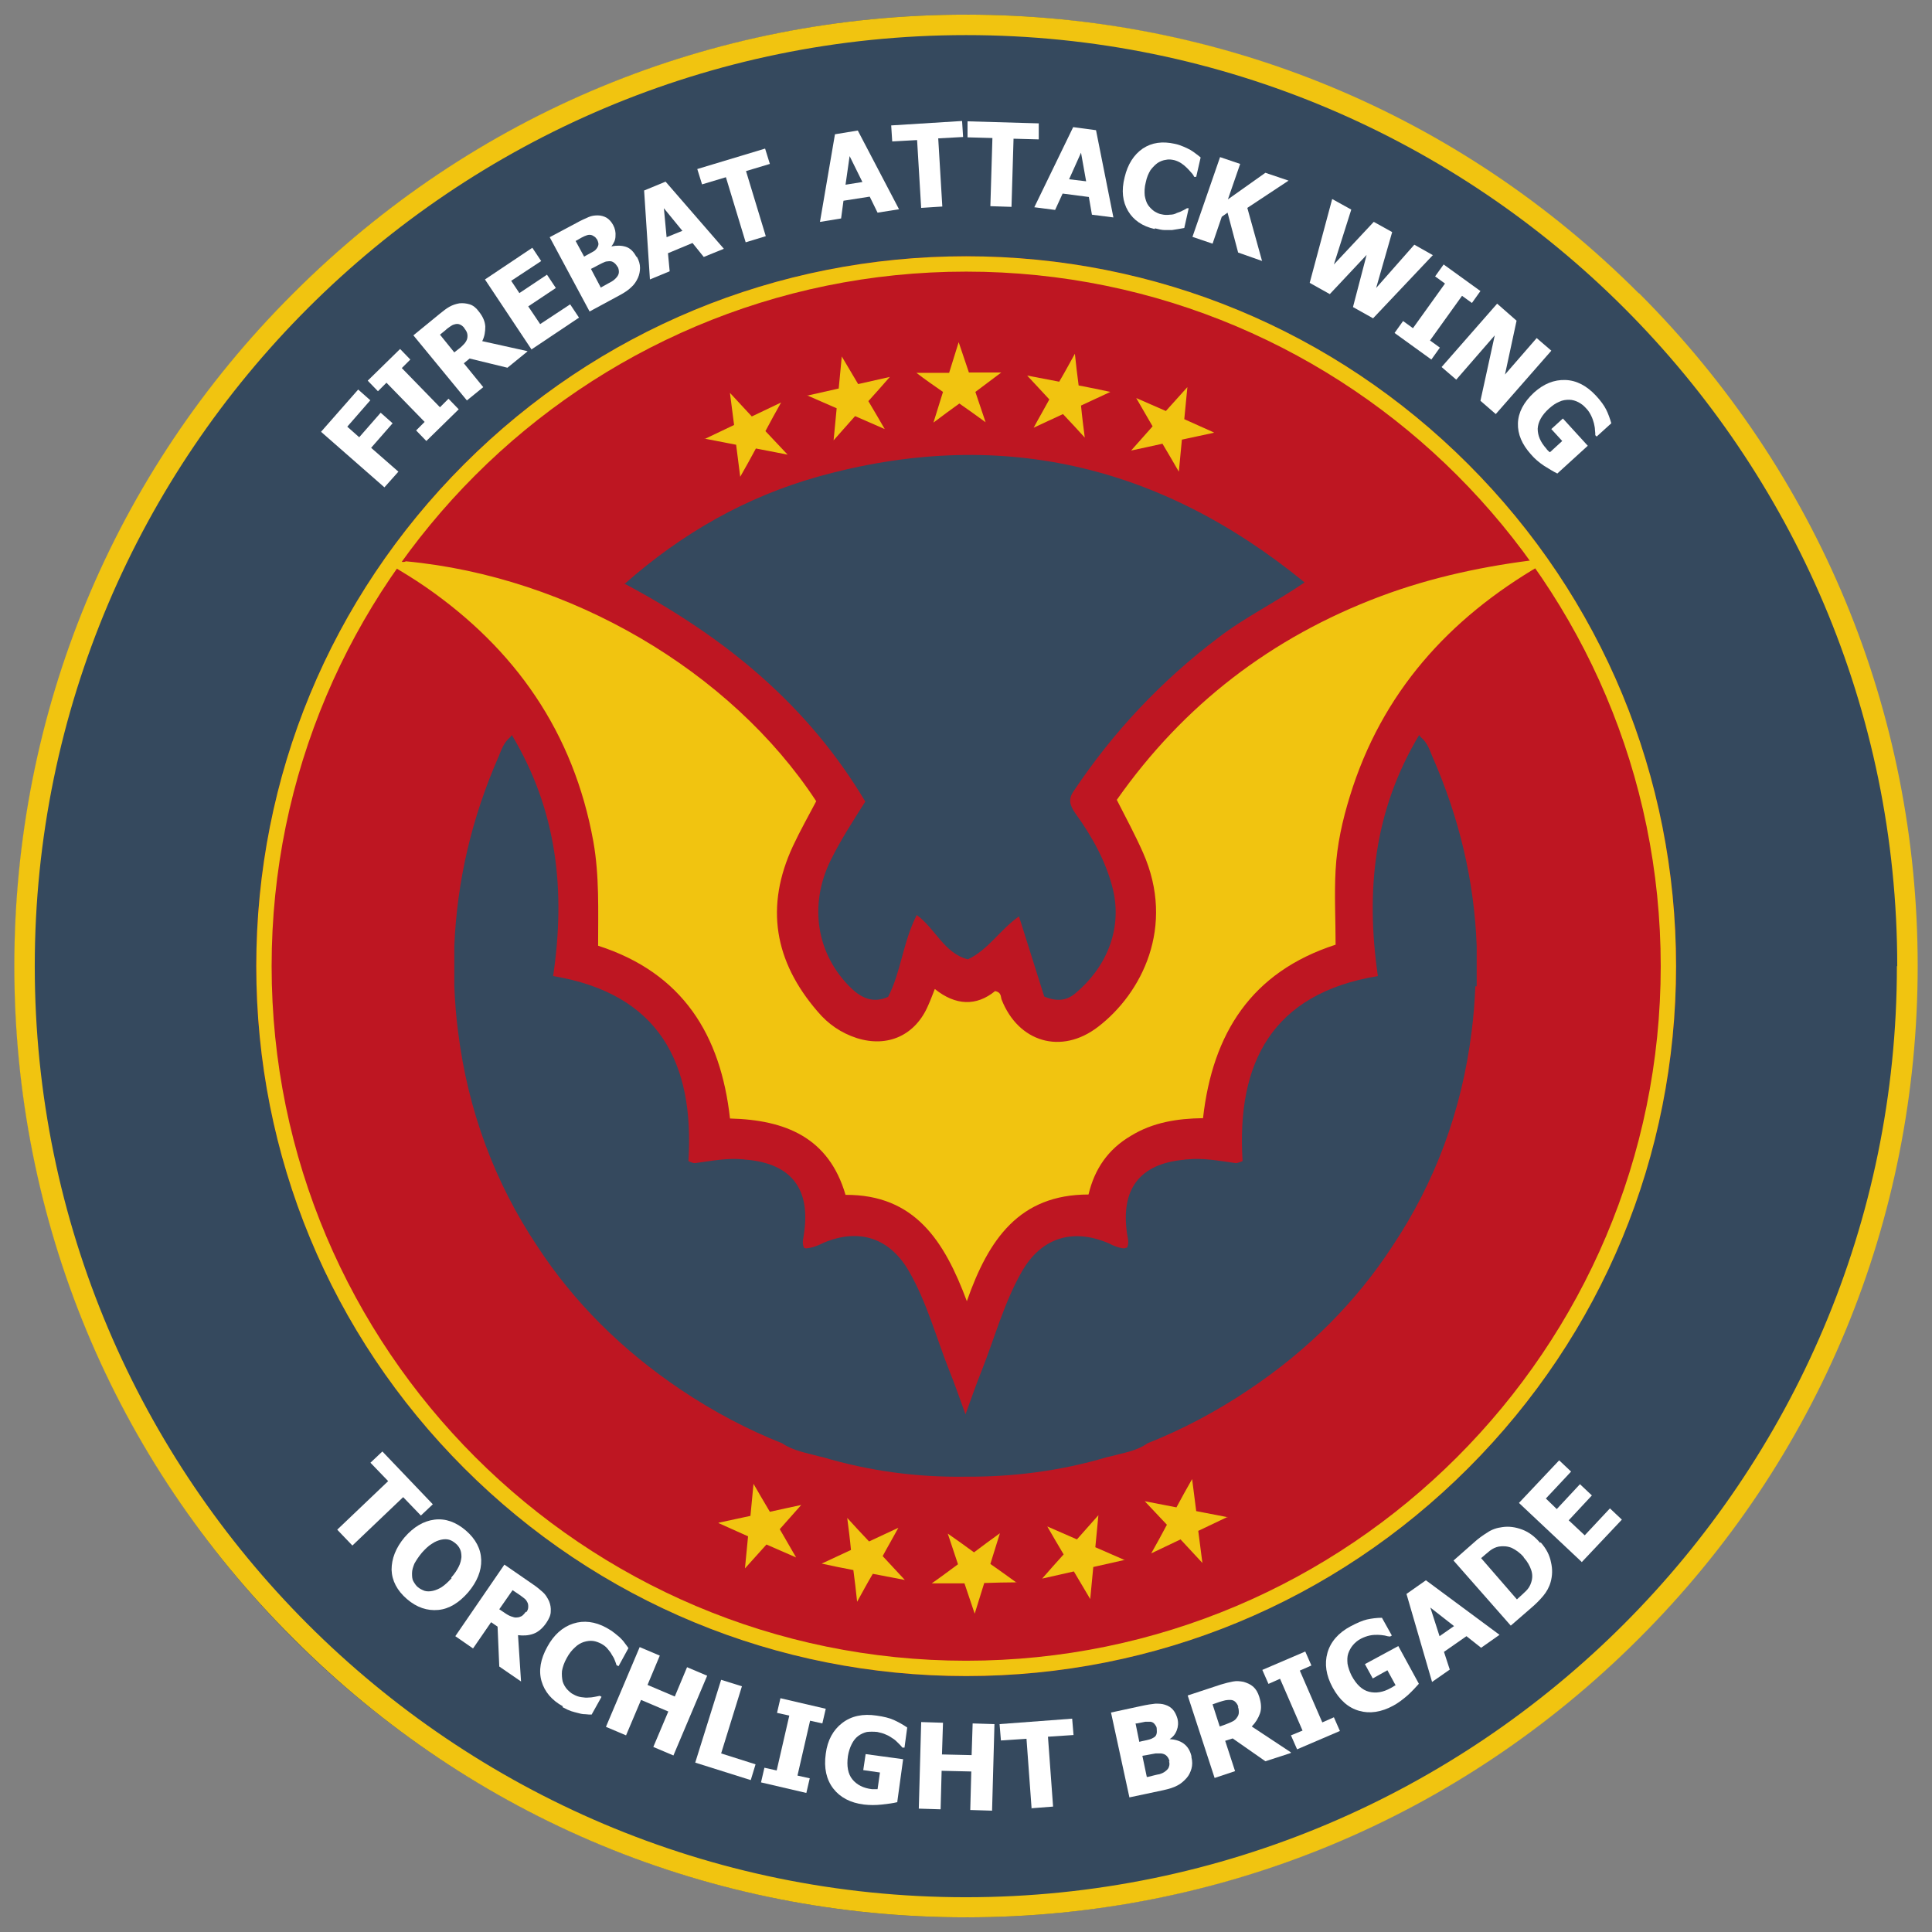 <?xml version="1.0" encoding="UTF-8"?>
<svg id="Capa_1" xmlns="http://www.w3.org/2000/svg" version="1.1" viewBox="0 0 566.9 566.9">
  <rect x="0" y="0" width="566.9" height="566.9" fill="#808080" stroke="none"/>
  <!-- Generator: Adobe Illustrator 29.1.0, SVG Export Plug-In . SVG Version: 2.1.0 Build 142)  -->
  <defs>
    <style>
      .st0 {
        fill: #fff;
      }

      .st1 {
        fill: #35495e;
      }

      .st2 {
        fill: #be1622;
      }

      .st3 {
        fill: #f1c410;
      }
    </style>
  </defs>
  <path class="st1" d="M284.4,4.3c-.3,0-.6,0-.9,0C129.3,4.3,4.3,129.3,4.3,283.5s125,279.1,279.1,279.1.6,0,.9,0c153.7-.5,278.2-125.3,278.2-279.1S438.1,4.9,284.4,4.3Z"/>
  <path class="st2" d="M284.2,75.2c-.2,0-.5,0-.7,0-115.1,0-208.3,93.3-208.3,208.3s93.3,208.3,208.3,208.3.5,0,.7,0c114.7-.4,207.6-93.5,207.6-208.3s-92.9-207.9-207.6-208.3Z"/>
  <path class="st3" d="M480.9,86c52.7,52.7,81.8,122.9,81.8,197.4s-29,144.7-81.8,197.4c-52.7,52.7-122.8,81.8-197.4,81.8s-144.7-29-197.4-81.8C33.3,428.2,4.2,358,4.2,283.5s29-144.7,81.8-197.4C138.8,33.3,208.9,4.3,283.5,4.3s144.7,29,197.4,81.8ZM556.7,283.5c0-150.7-122.6-273.2-273.2-273.2S10.2,132.8,10.2,283.5s122.6,273.2,273.2,273.2,273.2-122.6,273.2-273.2Z"/>
  <g>
    <path class="st0" d="M108.7,117.4l-6.8,7.8,3.5,3.1,6.3-7.2,3.5,3.1-6.3,7.2,8,7-4.1,4.6-18.6-16.3,10.9-12.4,3.5,3.1Z"/>
    <path class="st0" d="M134.6,120.1l-9.5,9.3-3-3.1,2.5-2.5-11.2-11.5-2.5,2.5-3-3.1,9.5-9.3,3,3.1-2.5,2.5,11.2,11.5,2.5-2.5,3,3.1Z"/>
    <path class="st0" d="M154.8,103.1l-5.9,4.8-11.1-2.7-1.7,1.4,5.7,7-4.8,3.9-15.7-19.1,7.7-6.3c1.1-.9,2-1.6,2.9-2.1.9-.5,1.8-.8,2.9-1,1-.1,2,0,3,.3,1,.3,1.9,1,2.7,2.1,1.2,1.5,1.8,2.9,1.9,4.4,0,1.5-.2,2.9-.9,4.3l13.1,2.9ZM136.2,96.2c-.4-.5-.8-.8-1.3-1-.5-.2-1-.2-1.6,0-.4.1-.8.3-1.2.6-.4.3-.9.6-1.4,1.1l-1.6,1.3,4.2,5.2,1.4-1.1c.7-.5,1.2-1.1,1.6-1.5.4-.5.7-1,.8-1.5.1-.5.1-1,0-1.4-.1-.5-.4-1-.8-1.5Z"/>
    <path class="st0" d="M156,102.6l-13.7-20.6,13.9-9.3,2.6,3.9-8.8,5.8,2.4,3.6,8.1-5.4,2.6,3.9-8.1,5.4,3.5,5.2,8.8-5.8,2.6,3.9-13.9,9.3Z"/>
    <path class="st0" d="M186.9,75.4c.6,1.1.9,2.1.9,3.2,0,1-.2,2-.6,2.9-.5,1.1-1.1,2-2,2.8-.8.8-2,1.6-3.5,2.4l-8.7,4.7-11.7-21.8,7.7-4.1c1.6-.9,2.8-1.4,3.7-1.8s1.8-.5,2.7-.5c1,0,1.9.3,2.6.7.8.5,1.4,1.2,1.9,2.1.6,1.1.8,2.2.7,3.3,0,1.1-.5,2.1-1.2,3h0c1.5-.3,2.9-.3,4.2.1,1.3.4,2.3,1.4,3.1,2.9ZM175.1,70.2c-.2-.4-.5-.7-.9-.9-.4-.3-.8-.4-1.3-.4-.4,0-.9.2-1.4.4-.5.2-1.2.6-2.2,1.2l-.4.2,2.5,4.6.7-.4c.9-.5,1.6-.9,2-1.1.4-.2.7-.5,1-.9.3-.4.5-.9.5-1.3,0-.4-.2-.9-.4-1.4ZM181.2,78.3c-.4-.7-.8-1.1-1.3-1.4s-1-.3-1.7-.2c-.4,0-.9.2-1.5.5-.6.3-1.4.7-2.3,1.2l-1,.5,2.9,5.5.3-.2c1.4-.8,2.4-1.3,2.9-1.6.5-.3,1-.7,1.5-1.3.4-.5.6-1,.6-1.5,0-.5-.1-1.1-.4-1.6Z"/>
    <path class="st0" d="M190.7,81.9l-1.7-26,6.3-2.6,17.1,19.7-5.9,2.4-3.3-4.1-7.2,3,.5,5.3-5.8,2.4ZM200.2,67.7l-5.4-6.6.8,8.5,4.7-1.9Z"/>
    <path class="st0" d="M218.8,71.1l-5.8-19.1-7,2.1-1.4-4.5,19.9-6,1.4,4.5-7,2.1,5.8,19.1-5.9,1.8Z"/>
    <path class="st0" d="M240.6,65.1l4.4-25.7,6.7-1.1,12.1,23.1-6.3,1-2.3-4.7-7.7,1.2-.7,5.2-6.1,1ZM253.1,53.5l-3.8-7.7-1.2,8.4,5-.8Z"/>
    <path class="st0" d="M270.3,61.1l-1.2-20-7.3.4-.3-4.7,20.8-1.3.3,4.7-7.3.4,1.2,20-6.2.4Z"/>
    <path class="st0" d="M290.6,60.5l.6-20-7.3-.2v-4.7c.1,0,20.9.6,20.9.6v4.7c-.1,0-7.4-.2-7.4-.2l-.6,20-6.2-.2Z"/>
    <path class="st0" d="M303.5,60.8l11.4-23.5,6.7.9,5.1,25.6-6.3-.8-.9-5.2-7.7-1-2.2,4.8-6.2-.8ZM318.7,53.2l-1.5-8.4-3.5,7.8,5,.6Z"/>
    <path class="st0" d="M338.8,67.2c-3.6-.8-6.2-2.6-7.8-5.3-1.6-2.7-2-6-1-9.9.9-3.8,2.7-6.6,5.3-8.4,2.7-1.8,5.8-2.2,9.4-1.4,1,.2,1.8.5,2.5.8s1.4.6,2.1,1c.5.3,1.1.7,1.6,1.1.6.4,1,.8,1.4,1.1l-1.3,5.7h-.6c-.2-.5-.5-.9-.9-1.3-.4-.5-.8-.9-1.3-1.4-.5-.5-1-.9-1.6-1.3-.6-.4-1.3-.7-2-.9-.9-.2-1.7-.3-2.5-.1-.8.1-1.6.4-2.4.9-.7.5-1.4,1.2-2.1,2.1-.6,1-1.1,2.1-1.4,3.6-.4,1.5-.4,2.8-.3,3.9.2,1.1.5,2.1,1,2.8.5.7,1.1,1.3,1.8,1.8.7.4,1.4.8,2.2.9.8.2,1.6.2,2.4.1.8,0,1.5-.2,2-.5.6-.2,1.2-.4,1.7-.7.5-.2.9-.5,1.3-.7h.5c0,.1-1.3,5.8-1.3,5.8-.5.1-1.1.2-1.7.3-.6.1-1.3.2-1.9.3-.8,0-1.6,0-2.2,0-.7,0-1.6-.2-2.8-.5Z"/>
    <path class="st0" d="M370.4,76.6l-7.1-2.5-3.1-11.7-1.7,1.2-2.7,7.9-5.9-2,8.1-23.4,5.9,2-3.6,10.4,11-7.8,6.8,2.3-12.1,8,4.3,15.5Z"/>
    <path class="st0" d="M420.4,74.9l-17.5,18.5-5.9-3.3,4-15.3-10.8,11.5-5.9-3.3,6.6-24.6,5.6,3.1-5.1,16.1,11.7-12.5,5.4,3-4.7,16.4,11.2-12.7,5.5,3.1Z"/>
    <path class="st0" d="M420,105.5l-10.8-7.8,2.5-3.5,2.9,2.1,9.4-13.1-2.9-2.1,2.5-3.5,10.8,7.8-2.5,3.5-2.9-2.1-9.4,13.1,2.9,2.1-2.5,3.5Z"/>
    <path class="st0" d="M438.9,121.5l-4.5-3.9,4.2-19.2-11.3,13-4.3-3.7,16.3-18.6,5.7,5-3.4,15.8,9.3-10.7,4.3,3.7-16.3,18.6Z"/>
    <path class="st0" d="M456.9,138.9c-1.1-.5-2.3-1.3-3.8-2.2-1.5-1-2.8-2.1-3.9-3.4-2.6-2.9-3.9-5.9-3.8-9.1.1-3.2,1.7-6.2,4.7-9,2.9-2.6,5.9-3.8,9.2-3.7,3.3.1,6.3,1.7,9,4.6,1.4,1.5,2.4,2.9,3,4.1.6,1.2,1.1,2.6,1.5,4l-4.3,3.9-.4-.4c0-.4,0-.9-.1-1.6,0-.7-.2-1.3-.3-1.9-.2-.7-.4-1.4-.8-2.2-.4-.8-.8-1.5-1.5-2.2-.7-.8-1.5-1.4-2.3-1.8s-1.7-.7-2.7-.7c-.9,0-1.9.1-2.9.6-1,.4-2,1.1-3,2-2.1,1.9-3.2,3.9-3.3,5.9,0,2,.8,3.9,2.5,5.8.1.2.3.4.5.6.2.2.4.4.6.5l3.6-3.3-3.2-3.5,3.4-3.1,7.3,8-9,8.2Z"/>
  </g>
  <g>
    <path class="st0" d="M99,448.8l14.9-14.2-5.2-5.4,3.5-3.3,14.8,15.5-3.5,3.3-5.2-5.4-14.9,14.2-4.4-4.6Z"/>
    <path class="st0" d="M137.4,467.2c-2.7,3.1-5.6,4.9-8.8,5.2s-6.3-.7-9.2-3.2c-2.9-2.5-4.4-5.4-4.5-8.6,0-3.2,1.2-6.4,3.8-9.5,2.7-3.1,5.6-4.8,8.8-5.2,3.2-.4,6.3.7,9.2,3.2,2.9,2.5,4.4,5.4,4.5,8.6s-1.2,6.4-3.8,9.5ZM132.4,462.9c1-1.1,1.7-2.2,2.2-3.2.5-1,.7-1.9.8-2.8,0-.9-.1-1.7-.4-2.3-.3-.7-.8-1.3-1.3-1.7-.6-.5-1.2-.9-1.9-1.1-.7-.2-1.5-.2-2.4,0-.8.2-1.7.5-2.7,1.2-1,.6-1.9,1.5-2.9,2.6-1,1.2-1.7,2.3-2.2,3.2-.4,1-.7,1.9-.7,2.8,0,.9,0,1.7.4,2.4s.8,1.3,1.3,1.7c.6.5,1.2.8,2,1.1.7.2,1.5.2,2.4,0,.9-.2,1.8-.6,2.6-1.1.9-.6,1.8-1.4,2.9-2.6Z"/>
    <path class="st0" d="M152.9,493.4l-6.4-4.4-.5-11.7-1.9-1.3-5.3,7.7-5.2-3.6,14.4-21,8.4,5.8c1.2.8,2.1,1.6,2.9,2.3.8.7,1.3,1.6,1.8,2.6.4,1,.6,2,.5,3.1,0,1-.5,2.1-1.3,3.3-1.1,1.6-2.4,2.7-3.8,3.2-1.4.5-2.9.6-4.5.4l.9,13.8ZM154.4,473.1c.4-.5.6-1,.6-1.6,0-.5,0-1-.4-1.6-.2-.4-.5-.7-.9-1-.4-.3-.9-.7-1.5-1.1l-1.8-1.2-3.9,5.6,1.5,1c.7.5,1.4.9,2,1.1s1.1.4,1.7.3c.5,0,1-.2,1.4-.4.4-.3.8-.7,1.2-1.3Z"/>
    <path class="st0" d="M165.2,500.7c-3.3-1.8-5.4-4.3-6.3-7.4-.9-3.1-.3-6.5,1.7-10.1,1.9-3.5,4.5-5.8,7.6-6.8,3.1-1,6.4-.6,9.7,1.2.9.5,1.7,1,2.3,1.5s1.3,1,1.8,1.5c.4.4.9.9,1.3,1.5.5.6.8,1.1,1.1,1.5l-2.9,5.3-.6-.3c-.1-.4-.3-.9-.5-1.4-.2-.6-.5-1.1-.9-1.7-.3-.6-.8-1.2-1.3-1.8s-1.1-1-1.8-1.4c-.8-.4-1.6-.7-2.4-.8-.8-.1-1.7,0-2.7.3-.9.3-1.8.8-2.6,1.6-.9.8-1.7,1.8-2.4,3.1-.8,1.4-1.2,2.7-1.4,3.8-.1,1.1,0,2.2.2,3.1.3.9.7,1.6,1.3,2.3.6.6,1.2,1.2,1.9,1.5.7.4,1.5.7,2.3.8.8.1,1.5.2,2.1.1.7,0,1.3-.1,1.8-.2s1-.2,1.5-.3l.5.3-2.9,5.2c-.5,0-1.1,0-1.8-.1-.7,0-1.3-.1-2-.3-.8-.2-1.6-.4-2.2-.6s-1.5-.6-2.6-1.2Z"/>
    <path class="st0" d="M197.6,515.1l-5.9-2.5,4.4-10.4-8-3.4-4.4,10.4-5.9-2.5,9.9-23.4,5.9,2.5-3.6,8.6,8,3.4,3.6-8.6,5.9,2.5-9.9,23.4Z"/>
    <path class="st0" d="M220.2,522.3l-16.2-5.1,7.6-24.3,6.1,1.9-6.1,19.7,10.1,3.2-1.4,4.6Z"/>
    <path class="st0" d="M236.6,526.1l-13.3-3.1,1-4.3,3.6.8,3.7-16.1-3.6-.8,1-4.3,13.3,3.1-1,4.3-3.6-.8-3.7,16.1,3.6.8-1,4.3Z"/>
    <path class="st0" d="M263.3,528.8c-1.2.3-2.7.5-4.5.7-1.8.2-3.6.2-5.3,0-4-.5-7-2.1-9-4.7-2-2.6-2.8-6-2.2-10.2.5-4,2.2-7,4.8-9,2.7-2.1,6.1-2.8,10.1-2.2,2.1.3,3.8.7,5.1,1.3,1.3.6,2.6,1.3,3.9,2.2l-.8,5.9h-.6c-.3-.4-.7-.8-1.2-1.3-.5-.5-1-1-1.5-1.3-.6-.4-1.3-.9-2.1-1.2-.8-.4-1.7-.6-2.6-.8-1.1-.1-2.1-.1-3,0-.9.2-1.8.6-2.6,1.2-.8.6-1.4,1.4-1.9,2.4-.5,1-.9,2.2-1.1,3.5-.4,2.9,0,5.2,1.3,6.8s3.2,2.6,5.8,2.9c.2,0,.5,0,.8,0s.6,0,.8,0l.7-4.9-4.9-.7.7-4.7,11,1.5-1.7,12.4Z"/>
    <path class="st0" d="M291.1,531.3l-6.4-.2.3-11.3-8.7-.2-.3,11.3-6.4-.2.7-25.4,6.4.2-.3,9.3,8.7.2.3-9.3,6.4.2-.7,25.4Z"/>
    <path class="st0" d="M302.7,530.7l-1.5-20.5-7.5.5-.4-4.8,21.3-1.6.4,4.8-7.5.5,1.5,20.5-6.4.5Z"/>
    <path class="st0" d="M349.6,515.6c.3,1.2.3,2.4,0,3.4-.3,1-.7,1.9-1.4,2.7-.8.9-1.7,1.7-2.7,2.2-1.1.6-2.4,1-4.2,1.4l-9.9,2.1-5.4-24.9,8.8-1.9c1.8-.4,3.2-.6,4.2-.7,1,0,1.9,0,2.8.3,1,.3,1.8.8,2.4,1.5.6.7,1,1.6,1.3,2.6.3,1.2.2,2.4-.2,3.4-.4,1.1-1.1,2-2.1,2.6h0c1.6.1,3,.5,4.1,1.3,1.1.8,1.9,2,2.3,3.7ZM339.4,507.1c0-.4-.3-.8-.6-1.2-.3-.4-.7-.6-1.2-.7-.4,0-1,0-1.5,0-.6.1-1.4.3-2.5.5h-.4c0,0,1.1,5.4,1.1,5.4l.8-.2c1.1-.2,1.8-.4,2.2-.5.4-.1.8-.3,1.3-.6.5-.3.7-.7.8-1.2.1-.5,0-1,0-1.5ZM343.2,516.9c-.2-.8-.5-1.3-.9-1.7-.4-.4-.9-.6-1.6-.7-.4,0-.9,0-1.6,0-.7.1-1.6.3-2.7.5l-1.2.2,1.3,6.2h.3c1.6-.4,2.7-.7,3.4-.8.6-.2,1.2-.4,1.8-.9.5-.4.9-.8,1-1.3.2-.5.2-1.1,0-1.7Z"/>
    <path class="st0" d="M378.7,514.4l-7.4,2.4-9.6-6.7-2.2.7,2.9,8.9-6,2-7.9-24.2,9.7-3.2c1.3-.4,2.5-.7,3.6-.9,1-.2,2.1-.1,3.1.1,1,.3,2,.7,2.8,1.4.8.7,1.4,1.7,1.8,3,.6,1.9.7,3.5.2,4.9-.5,1.4-1.3,2.7-2.4,3.8l11.5,7.6ZM363.4,500.9c-.2-.6-.5-1.1-.9-1.5-.4-.4-.9-.6-1.5-.6-.4,0-.9,0-1.4.1-.5.1-1.1.3-1.8.5l-2,.7,2.1,6.5,1.7-.6c.8-.3,1.5-.6,2.1-.9.6-.3,1-.7,1.3-1.2.3-.4.5-.9.5-1.4s0-1.1-.3-1.8Z"/>
    <path class="st0" d="M393.2,507.9l-12.6,5.4-1.8-4.1,3.4-1.4-6.6-15.2-3.4,1.5-1.8-4.1,12.6-5.4,1.8,4.1-3.4,1.5,6.6,15.2,3.4-1.5,1.8,4.1Z"/>
    <path class="st0" d="M416.3,494.1c-.8.9-1.8,2-3.2,3.3-1.4,1.2-2.8,2.3-4.3,3.1-3.5,1.9-6.9,2.4-10,1.5-3.2-.9-5.8-3.2-7.8-6.9-1.9-3.5-2.4-6.9-1.5-10.1.9-3.2,3.2-5.9,6.8-7.8,1.9-1,3.5-1.7,4.8-2,1.4-.3,2.8-.5,4.4-.5l2.9,5.2-.5.3c-.4,0-.9-.1-1.6-.3-.7-.1-1.4-.2-2-.2-.7,0-1.5,0-2.4.2-.9.2-1.7.5-2.5.9-1,.5-1.8,1.2-2.4,1.9-.6.7-1.1,1.6-1.4,2.5-.3.9-.3,1.9-.2,3,.2,1.1.6,2.3,1.2,3.5,1.4,2.6,3.1,4.2,5.1,4.7,2,.5,4.1.2,6.4-1.1.2-.1.4-.2.7-.4.3-.2.5-.3.7-.4l-2.4-4.4-4.3,2.4-2.3-4.2,9.8-5.3,6,11Z"/>
    <path class="st0" d="M420.2,493.5l-7.5-25.8,5.7-4,21.6,16-5.4,3.8-4.3-3.4-6.6,4.6,1.7,5.2-5.3,3.7ZM426.6,477.1l-6.9-5.4,2.7,8.4,4.3-3Z"/>
    <path class="st0" d="M452.1,452.6c1.6,1.8,2.6,3.7,3,5.8.5,2.1.4,4-.1,5.8-.4,1.5-1.2,2.9-2.2,4.1-1,1.2-2.2,2.4-3.5,3.5l-6,5.2-16.8-19.1,5.9-5.2c1.3-1.2,2.7-2.2,4-3,1.3-.9,2.8-1.4,4.4-1.6,2-.3,3.9,0,5.8.7,1.9.7,3.7,2,5.3,3.9ZM447.1,456.9c-1.1-1.3-2.3-2.1-3.5-2.7-1.2-.5-2.5-.6-3.8-.4-1,.2-1.8.6-2.6,1.2-.7.6-1.6,1.3-2.6,2.2h0c0,0,10.5,12.1,10.5,12.1h0c1.1-1,2-1.8,2.7-2.5.7-.7,1.2-1.5,1.5-2.5.4-1.2.4-2.4,0-3.6s-1.1-2.5-2.2-3.7Z"/>
    <path class="st0" d="M464.2,458.4l-18.5-17.4,11.8-12.5,3.5,3.3-7.4,7.9,3.2,3.1,6.8-7.3,3.5,3.3-6.8,7.3,4.7,4.4,7.4-7.9,3.5,3.3-11.8,12.5Z"/>
  </g>
  <path class="st3" d="M430.8,136.2c39.3,39.3,61,91.7,61,147.3s-21.7,108-61,147.3c-39.3,39.3-91.7,61-147.3,61s-108-21.7-147.3-61c-39.3-39.3-61-91.7-61-147.3s21.7-108,61-147.3c39.3-39.3,91.7-61,147.3-61s108,21.7,147.3,61ZM487.3,283.5c0-112.4-91.4-203.8-203.8-203.8s-203.8,91.4-203.8,203.8,91.4,203.8,203.8,203.8,203.8-91.4,203.8-203.8Z"/>
  <g>
    <path class="st3" d="M293.8,109.3h0c-3.2,0-6.3,0-9.5,0-1-3-2-5.9-3-8.9,0,0,0,0,0,0,0,0,0,0,0,0-.9,3-1.9,6-2.8,9h-9.6c2.6,2,5.2,3.8,7.8,5.6-.9,3-1.9,6-2.8,9,0,0,0,0,0,0,2.5-1.9,5.1-3.8,7.6-5.6,2.6,1.8,5.1,3.6,7.7,5.5,0,0,0,0,0,0-1-3-2-6-3-8.9,2.5-1.9,5.1-3.8,7.6-5.7Z"/>
    <path class="st3" d="M325.8,115h0c-3.1-.7-6.2-1.3-9.3-1.9-.4-3.1-.8-6.2-1.1-9.3,0,0,0,0,0,0,0,0,0,0,0,0-1.5,2.7-3,5.5-4.6,8.2l-9.4-1.8c2.2,2.4,4.4,4.7,6.5,7-1.5,2.8-3.1,5.5-4.6,8.3,0,0,0,0,0,0,2.9-1.3,5.7-2.7,8.6-4,2.2,2.3,4.3,4.6,6.4,6.9,0,0,0,0,0,0-.4-3.1-.8-6.2-1.1-9.4,2.9-1.3,5.7-2.7,8.6-4Z"/>
    <path class="st3" d="M356.2,126.9h0c-2.9-1.3-5.8-2.6-8.7-3.9.3-3.1.6-6.2.9-9.3,0,0,0,0,0-.1,0,0,0,0,0,0-2.1,2.3-4.2,4.7-6.3,7-2.9-1.3-5.8-2.5-8.7-3.8,1.6,2.8,3.2,5.5,4.8,8.3-2.1,2.4-4.2,4.7-6.3,7.1,0,0,0,0,0,0,3.1-.7,6.2-1.3,9.2-2,1.6,2.7,3.2,5.4,4.8,8.2,0,0,0,0,0,0,.3-3.1.6-6.3.9-9.4,3.1-.7,6.2-1.3,9.3-2Z"/>
    <path class="st3" d="M236.8,116.1h0c3.1-.7,6.2-1.4,9.3-2.1.3-3.1.6-6.2.9-9.4,0,0,0,0,0,0,0,0,0,0,0,0,1.6,2.7,3.2,5.4,4.8,8.1,3.1-.7,6.2-1.4,9.3-2.1-2.1,2.4-4.2,4.8-6.3,7.1,1.6,2.7,3.2,5.4,4.8,8.2,0,0,0,0,0,0-2.9-1.3-5.8-2.5-8.7-3.8-2.1,2.4-4.2,4.7-6.3,7.1,0,0,0,0,0,0,.3-3.1.6-6.3.9-9.4-2.9-1.3-5.8-2.5-8.7-3.8Z"/>
    <path class="st3" d="M206.8,128.8h0c2.9-1.4,5.7-2.7,8.6-4.1-.4-3.1-.8-6.2-1.2-9.3,0,0,0,0,0-.1,0,0,0,0,0,0,2.1,2.3,4.3,4.6,6.4,6.9,2.9-1.4,5.7-2.7,8.6-4.1-1.6,2.8-3.1,5.6-4.6,8.4,2.2,2.3,4.3,4.6,6.5,6.9,0,0,0,0,0,0-3.1-.6-6.2-1.2-9.3-1.8-1.5,2.8-3,5.5-4.6,8.3,0,0,0,0,0,0-.4-3.1-.8-6.2-1.2-9.4-3.1-.6-6.2-1.2-9.3-1.8Z"/>
  </g>
  <g>
    <path class="st3" d="M298.3,464.3h0c-3.2,0-6.3.1-9.5.2-.9,3-1.9,6-2.8,9,0,0,0,0,0,0,0,0,0,0,0,0-1-3-2-5.9-3-8.9h-9.6c2.6-1.8,5.1-3.7,7.7-5.6-1-3-2-6-3-9,0,0,0,0,0,0,2.6,1.8,5.1,3.6,7.7,5.5,2.5-1.9,5.1-3.8,7.6-5.6,0,0,0,0,0,0-.9,3-1.9,6-2.8,9,2.6,1.8,5.2,3.7,7.7,5.5Z"/>
    <path class="st3" d="M330.1,457.7h0c-3.1.7-6.2,1.4-9.3,2.1-.3,3.1-.6,6.2-.9,9.4,0,0,0,0,0,0,0,0,0,0,0,0-1.6-2.7-3.2-5.4-4.8-8.1-3.1.7-6.2,1.4-9.3,2.1,2.1-2.4,4.2-4.8,6.3-7.1-1.6-2.7-3.2-5.4-4.8-8.2,0,0,0,0,0,0,2.9,1.3,5.8,2.5,8.7,3.8,2.1-2.4,4.2-4.7,6.3-7.1,0,0,0,0,0,0-.3,3.1-.6,6.3-.9,9.4,2.9,1.3,5.8,2.5,8.7,3.8Z"/>
    <path class="st3" d="M360.2,445.1h0c-2.9,1.4-5.7,2.7-8.6,4.1.4,3.1.8,6.2,1.2,9.3,0,0,0,0,0,.1,0,0,0,0,0,0-2.1-2.3-4.3-4.6-6.4-6.9-2.9,1.4-5.7,2.7-8.6,4.1,1.6-2.8,3.1-5.6,4.6-8.4-2.2-2.3-4.3-4.6-6.5-6.9,0,0,0,0,0,0,3.1.6,6.2,1.2,9.3,1.8,1.5-2.8,3-5.5,4.6-8.3,0,0,0,0,0,0,.4,3.1.8,6.2,1.2,9.4,3.1.6,6.2,1.2,9.3,1.8Z"/>
    <path class="st3" d="M241.1,458.8h0c3.1.7,6.2,1.3,9.3,1.9.4,3.1.8,6.2,1.1,9.3,0,0,0,0,0,0,0,0,0,0,0,0,1.5-2.7,3-5.5,4.6-8.2,3.1.6,6.2,1.2,9.4,1.8-2.2-2.4-4.4-4.7-6.5-7,1.5-2.8,3.1-5.5,4.6-8.3,0,0,0,0,0,0-2.9,1.3-5.7,2.7-8.6,4-2.2-2.3-4.3-4.6-6.4-6.9,0,0,0,0,0,0,.4,3.1.8,6.2,1.1,9.4-2.9,1.3-5.7,2.7-8.6,4Z"/>
    <path class="st3" d="M210.8,446.9h0c2.9,1.3,5.8,2.6,8.7,3.9-.3,3.1-.6,6.2-.9,9.3,0,0,0,0,0,.1,0,0,0,0,0,0,2.1-2.3,4.2-4.7,6.3-7,2.9,1.3,5.8,2.5,8.7,3.8-1.6-2.8-3.2-5.5-4.8-8.3,2.1-2.4,4.2-4.7,6.3-7.1,0,0,0,0,0,0-3.1.7-6.2,1.3-9.2,2-1.6-2.7-3.2-5.4-4.8-8.2,0,0,0,0,0,0-.3,3.1-.6,6.3-.9,9.4-3.1.7-6.2,1.3-9.3,2Z"/>
  </g>
  <g>
    <path class="st1" d="M433.3,289.4c0-.4,0-.8,0-1.1,0-1.2,0-2.3,0-3.4,0-.7,0-1.4,0-2.2,0-1,0-2.1,0-3.1,0-.7,0-1.3,0-2-.7-19.1-5.1-37.6-13-55.6-.8-1.9-1.4-4-3.4-5.7-.2-.2-.3-.4-.5-.6-13.3,22.2-15.7,45.7-12.1,70.7-31,5.1-41.5,25.4-39.7,54.3-.7.3-1.3.5-1.9.6-5.1-.7-9.7-1.6-14.4-1.1-.3,0-.6,0-.9.1,0,0,0,0,0,0-13,1.2-18.6,8.6-16.7,21.7.2,1.3.7,2.6,0,4.1-.3,0-.5.1-.7.2-1.3,0-2.5-.5-3.7-1-.5-.3-1-.5-1.5-.7-10.3-4.2-19.3-1.3-24.9,8.4-5.3,9.2-8,19.5-11.9,29.3-1.5,3.7-2.8,7.5-4.7,12.7-1.9-5.2-3.2-9-4.7-12.7-3.9-9.8-6.6-20.1-11.9-29.3-5.6-9.7-14.5-12.7-24.9-8.4-.5.2-1,.5-1.5.7-1.2.5-2.4.9-3.7,1-.2,0-.5,0-.7-.2-.7-1.5-.1-2.8,0-4.1,2-13.1-3.7-20.5-16.7-21.7,0,0,0,0,0,0-.3,0-.6,0-.9-.1-4.7-.5-9.3.4-14.4,1.1-.6,0-1.2-.3-1.9-.6,1.8-28.8-8.6-49.1-39.7-54.3,3.7-25,1.2-48.5-12.1-70.7-.2.2-.3.4-.5.6-2,1.7-2.6,3.8-3.4,5.7-7.9,18-12.2,36.5-13,55.6,0,.7,0,1.3,0,2,0,1,0,2.1,0,3.1,0,.7,0,1.4,0,2.2,0,1.1,0,2.3,0,3.4,0,.4,0,.8,0,1.1.2,4.4.5,8.8,1.1,13.3,2.9,23.3,10.8,44.3,23.2,62.9,10.7,16.4,24.8,30.5,42.2,42.2,9.7,6.5,19.6,11.7,29.7,15.7,3.2,2.2,7.1,2.8,10.7,3.8.4.1.8.2,1.3.3,13.5,4,27.4,5.9,41.6,5.7,14.2.1,28.1-1.7,41.6-5.7.4-.1.8-.2,1.3-.3,3.6-1,7.5-1.5,10.7-3.8,10.1-4,20-9.2,29.7-15.7,17.5-11.7,31.5-25.8,42.2-42.2,12.4-18.6,20.3-39.5,23.2-62.9.6-4.5.9-8.9,1.1-13.3Z"/>
    <path class="st3" d="M452.1,165.8c-27,15.7-46.7,37.5-56,67.8-2.2,7.1-3.8,14.3-4.2,21.7-.4,7.2,0,14.4,0,21.9-24.7,8-36.1,26-38.9,50.9-7.5.1-14.7,1.2-21.2,5.2-6.6,3.9-10.6,9.6-12.4,17.2-20.2,0-29.3,13-35.7,31.3-6.6-17.7-15.3-31.3-35.6-31.2-4.9-16.8-17.6-22-33.9-22.4-2.7-24.4-13.8-42.7-38.7-50.7,0-10.2.4-20.5-1.4-30.6-5.8-32-22.9-56.5-49.4-74.8-3.2-2.2-6.5-4.2-9.8-6.2.8-2.5,2.9-.4,4.2-1.2,48,4.5,95.3,32.1,120.4,70.4-2.2,4.2-4.7,8.6-6.8,13.1-8.3,17.8-5.5,33.9,7.2,48.6,3.1,3.7,6.9,6.3,11.5,7.8,9.2,2.9,17.3-.9,21-9.7.6-1.3,1.1-2.7,1.9-4.7,6.1,4.9,12.2,5.1,17.7.6,1.9.4,1.6,1.7,1.9,2.5,4.9,12.5,17.5,16.3,28.3,8,12.8-9.8,22.8-29.4,13.2-51.1-2.3-5.2-5-10.2-7.7-15.5,19.6-27.9,45.4-47.7,77.3-59.7,15.2-5.7,30.9-9,47-10.9,0,.6.2,1.1.2,1.7Z"/>
    <path class="st1" d="M183.2,171.4c17.1-15.1,35.8-25.6,56.7-31.5,52.6-14.7,100.1-4,142.9,31-8.6,5.9-17.5,10.2-25.3,16.2-16.8,12.7-30.9,27.7-42.5,45.1-1.6,2.3-1.1,4.1.5,6.4,4.9,6.8,9.1,14.2,11.1,22.5,2.8,12-2.3,23.1-11.1,30.4-2.5,2.1-5.4,2.5-9.1.9-2.3-7.4-4.8-15.2-7.4-23.5-5.6,3.9-9,9.8-15,12.6-7-1.8-9.5-9-15-13-4.1,8-4.6,16.7-8.4,24-4.4,2-7.8.3-10.7-2.4-10.4-10-12.6-24.5-6.2-37.6,2.9-5.9,6.4-11.3,10.2-17.3-16.7-28-40.7-48-70.4-63.8Z"/>
  </g>
</svg>